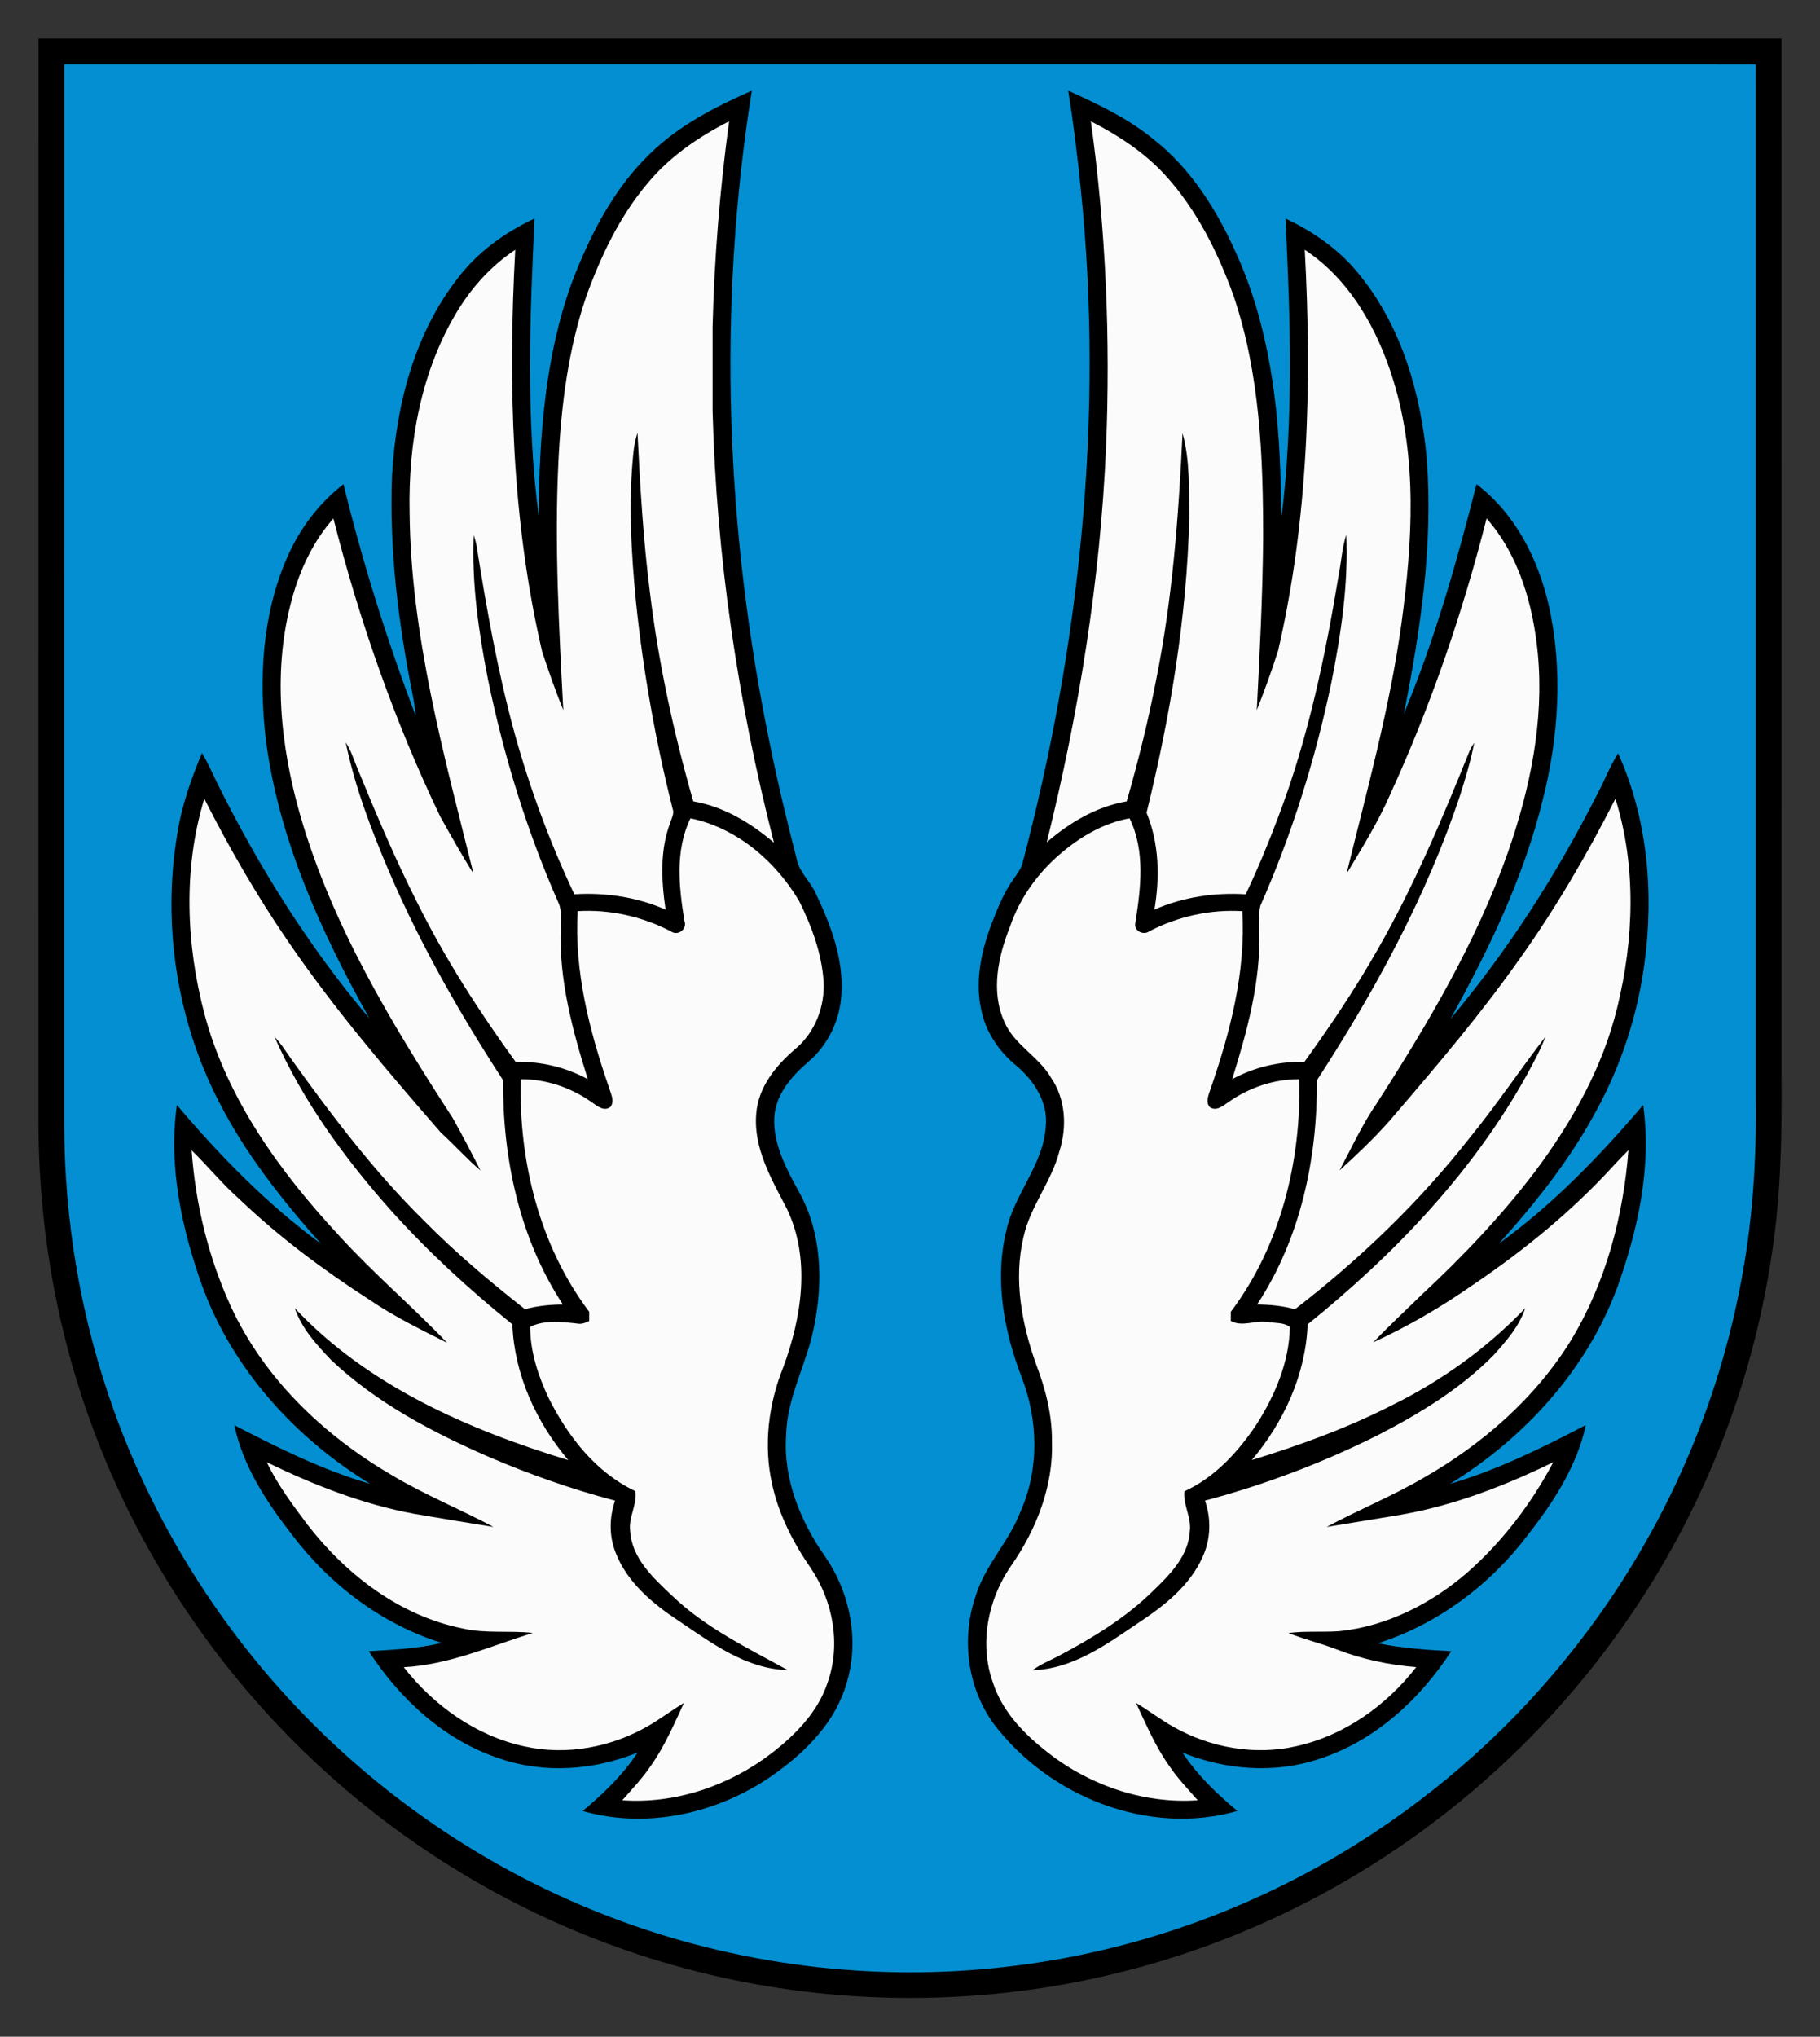 <?xml version="1.0" encoding="UTF-8" standalone="no"?>
<svg
   xmlns:dc="http://purl.org/dc/elements/1.1/"
   xmlns:cc="http://creativecommons.org/ns#"
   xmlns:rdf="http://www.w3.org/1999/02/22-rdf-syntax-ns#"
   xmlns:svg="http://www.w3.org/2000/svg"
   xmlns="http://www.w3.org/2000/svg"
   xmlns:sodipodi="http://sodipodi.sourceforge.net/DTD/sodipodi-0.dtd"
   xmlns:inkscape="http://www.inkscape.org/namespaces/inkscape"
   width="590pt"
   height="660pt"
   viewBox="0 0 590 660"
   version="1.1"
   id="svg2"
   inkscape:version="0.48.4 r9939"
   sodipodi:docname="Wappen_Eisleben.svg">
  <rect x="0" y="0" width="590" height="660" fill="#333333" stroke="none"/>
  <defs
     id="defs20" />
  <sodipodi:namedview
     pagecolor="#ffffff"
     bordercolor="#666666"
     borderopacity="1"
     objecttolerance="10"
     gridtolerance="10"
     guidetolerance="10"
     inkscape:pageopacity="0"
     inkscape:pageshadow="2"
     inkscape:window-width="1280"
     inkscape:window-height="972"
     id="namedview18"
     showgrid="false"
     fit-margin-top="2"
     fit-margin-bottom="2"
     fit-margin-left="2"
     fit-margin-right="2"
     inkscape:zoom="0.40455079"
     inkscape:cx="650.01541"
     inkscape:cy="613.61098"
     inkscape:window-x="-4"
     inkscape:window-y="-4"
     inkscape:window-maximized="1"
     inkscape:current-layer="svg2" />
  <path
     d=" M 12.49 12.49 C 200.83 12.47 389.17 12.47 577.51 12.49 C 577.54 123.99 577.52 235.49 577.52 346.98 C 577.68 366.97 577.44 387.05 574.31 406.84 C 567.95 449.47 551.59 490.56 526.91 525.89 C 504.28 558.48 474.73 586.23 440.79 606.78 C 404.88 628.63 363.97 642.21 322.11 646.15 C 280.95 650.10 238.89 644.98 199.97 630.94 C 164.56 618.26 131.79 598.34 104.13 572.88 C 73.11 544.42 48.54 508.97 32.84 469.91 C 19.16 436.05 12.42 399.51 12.47 363.02 C 12.49 246.17 12.46 129.33 12.49 12.49 Z"
     id="path6"
     style="fill:#000000"
     fill="#24262b" />
  <path
     d=" M 20.84 20.83 C 203.61 20.81 386.39 20.81 569.16 20.84 C 569.20 132.55 569.17 244.25 569.18 355.96 C 569.47 376.40 568.09 396.91 564.10 416.99 C 556.02 458.92 537.79 498.82 511.60 532.53 C 491.71 558.27 467.18 580.41 439.59 597.65 C 405.58 618.97 366.80 632.65 326.92 637.26 C 283.40 642.43 238.66 636.85 197.73 621.18 C 162.79 607.86 130.70 587.20 103.93 561.10 C 74.31 532.27 51.28 496.69 37.18 457.83 C 26.28 427.82 20.82 395.90 20.82 363.99 C 20.84 249.60 20.79 135.22 20.84 20.83 Z"
     id="path8"
     fill="#038fd1" />
  <path
     d=" M 210.76 49.77 C 220.10 40.61 231.89 34.62 243.72 29.38 C 232.50 99.77 235.22 172.09 249.72 241.80 C 252.23 254.23 255.23 266.56 258.39 278.84 C 259.37 282.95 262.81 285.78 264.48 289.58 C 269.31 299.71 273.49 310.70 272.77 322.12 C 272.34 330.48 268.48 338.59 262.10 344.04 C 256.71 348.63 251.51 354.54 251.01 361.93 C 250.51 370.89 255.08 379.02 259.22 386.64 C 266.46 399.79 266.85 415.63 263.86 430.05 C 261.59 441.92 255.07 452.75 254.85 465.04 C 253.83 479.28 259.50 493.07 267.56 504.53 C 275.67 516.32 278.66 531.77 274.41 545.55 C 270.96 557.60 261.88 567.01 251.97 574.21 C 234.13 587.33 210.43 593.03 188.87 586.86 C 195.54 581.31 201.90 575.23 206.67 567.92 C 192.64 573.62 176.64 574.85 162.20 569.93 C 144.24 564.11 129.69 550.70 119.55 535.08 C 127.45 534.58 135.43 534.27 143.16 532.39 C 123.78 526.30 106.90 513.52 94.70 497.39 C 86.43 486.78 78.80 475.20 75.96 461.84 C 90.16 469.20 104.60 476.38 120.01 480.86 C 95.82 466.06 75.64 443.94 65.70 417.15 C 58.96 398.35 54.51 378.10 57.34 358.07 C 71.30 374.59 86.53 390.17 104.00 403.01 C 91.46 388.86 79.56 373.92 70.96 357.00 C 57.33 330.63 52.61 299.81 57.41 270.55 C 58.83 261.37 61.88 252.57 65.47 244.03 C 67.36 247.10 68.78 250.42 70.36 253.65 C 83.84 280.88 100.12 306.85 119.77 330.05 C 104.09 302.05 90.45 272.15 86.22 240.05 C 83.85 220.24 84.93 199.43 92.96 180.93 C 96.98 171.55 103.26 163.16 111.34 156.91 C 117.58 182.39 125.43 207.46 134.77 231.98 C 134.51 229.61 134.22 227.24 133.72 224.91 C 129.08 201.59 126.14 177.81 127.09 153.99 C 128.38 131.49 134.25 108.38 148.27 90.31 C 154.74 81.75 163.62 75.32 173.29 70.81 C 171.74 102.91 170.50 135.25 174.61 167.22 C 174.82 141.66 176.60 115.63 185.43 91.42 C 191.24 76.19 198.89 61.19 210.76 49.77 Z"
     id="path10"
     style="fill:#000000"
     fill="#24262b" />
  <path
     d=" M 346.29 29.38 C 355.93 33.75 365.62 38.33 373.87 45.08 C 386.12 54.67 394.57 68.20 400.82 82.26 C 411.40 105.66 414.62 131.63 415.17 157.08 C 415.27 160.46 415.14 163.86 415.49 167.24 C 419.37 135.24 418.32 102.93 416.72 70.82 C 425.92 75.14 434.46 81.12 440.79 89.15 C 454.43 105.97 460.64 127.64 462.54 148.91 C 464.61 176.57 460.49 204.22 455.10 231.29 C 465.14 207.27 472.24 182.11 478.65 156.91 C 491.15 166.38 498.61 181.04 502.05 196.08 C 506.72 216.84 505.33 238.60 500.14 259.12 C 493.99 284.24 482.66 307.72 470.16 330.23 C 488.79 308.03 504.57 283.48 517.65 257.63 C 520.06 253.17 521.84 248.39 524.55 244.10 C 534.11 265.28 536.19 289.21 533.11 312.06 C 530.88 328.94 525.51 345.38 517.28 360.29 C 508.87 375.89 497.76 389.84 485.93 402.97 C 503.51 390.26 518.66 374.55 532.67 358.08 C 535.48 378.10 531.04 398.34 524.30 417.14 C 514.39 443.93 494.20 465.97 470.09 480.85 C 485.47 476.32 499.92 469.19 514.09 461.79 C 511.19 475.14 503.61 486.75 495.32 497.36 C 483.10 513.59 466.10 526.29 446.69 532.51 C 454.51 534.10 462.50 534.66 470.46 535.08 C 460.29 550.69 445.74 564.14 427.76 569.94 C 413.32 574.85 397.34 573.60 383.32 567.92 C 388.11 575.22 394.45 581.31 401.14 586.85 C 372.28 595.11 340.08 582.19 322.22 558.73 C 313.57 546.94 311.54 530.95 316.28 517.20 C 319.32 507.18 327.11 499.62 330.80 489.89 C 336.91 476.23 336.59 460.29 331.25 446.43 C 325.45 431.43 322.34 414.75 326.21 398.88 C 328.75 386.92 338.27 377.47 339.02 364.99 C 339.82 357.27 335.23 350.21 329.57 345.43 C 323.83 340.78 319.43 334.29 318.04 326.97 C 316.04 317.69 318.16 308.10 321.43 299.37 C 323.44 294.30 325.42 289.12 328.68 284.70 C 329.66 283.25 330.77 281.84 331.35 280.17 C 350.22 208.90 357.94 134.30 350.32 60.82 C 349.25 50.30 347.97 39.81 346.29 29.38 Z"
     id="path12"
     fill="#24262b"
     style="fill:#000000" />
  <path
     d=" M 209.76 59.60 C 216.90 50.87 226.37 44.38 236.36 39.31 C 233.36 61.42 231.55 83.70 231.00 106.01 C 231.01 115.00 230.99 123.99 231.00 132.99 C 232.21 180.24 239.17 227.30 250.90 273.07 C 243.39 266.67 234.60 261.35 224.74 259.68 C 218.39 237.53 213.48 214.94 210.70 192.06 C 208.52 174.86 207.51 157.55 206.66 140.25 C 205.98 142.39 205.52 144.60 205.32 146.84 C 203.68 162.87 204.62 179.03 206.17 195.03 C 208.51 217.60 212.50 240.00 218.03 262.01 C 218.68 263.55 217.74 265.04 217.32 266.50 C 213.85 275.48 214.40 285.39 215.76 294.75 C 206.48 290.68 196.26 289.16 186.18 289.79 C 178.31 273.11 171.85 255.76 166.92 237.99 C 161.38 217.90 157.74 197.35 154.48 176.79 C 154.27 175.62 153.91 174.49 153.56 173.36 C 152.89 189.08 155.16 204.75 158.18 220.14 C 163.33 245.05 170.85 269.53 181.15 292.80 C 182.24 295.38 181.60 298.27 181.75 300.98 C 181.23 317.66 185.59 333.95 190.56 349.71 C 183.41 345.86 175.30 343.87 167.18 344.15 C 155.32 327.78 144.33 310.73 135.32 292.61 C 128.05 278.29 121.80 263.48 115.72 248.61 C 114.59 245.90 113.75 243.03 112.07 240.59 C 115.08 255.11 120.41 269.03 126.21 282.64 C 136.35 306.22 149.13 328.57 163.09 350.07 C 162.91 375.38 168.39 401.36 182.47 422.72 C 178.33 422.78 174.18 423.16 170.18 424.26 C 158.76 415.27 147.61 405.89 137.41 395.53 C 121.37 379.72 107.71 361.72 94.61 343.46 C 92.80 340.93 91.17 338.25 89.00 336.01 C 98.05 356.57 111.44 374.98 126.28 391.74 C 138.44 405.34 151.91 417.71 166.09 429.16 C 166.72 445.39 173.81 460.87 184.22 473.16 C 151.74 463.25 119.19 449.09 95.56 423.92 C 97.78 430.49 102.62 435.75 107.32 440.69 C 122.03 454.64 140.25 464.18 158.69 472.21 C 171.90 477.86 185.49 482.64 199.39 486.29 C 197.50 491.73 197.42 497.81 199.59 503.18 C 203.31 512.79 211.55 519.66 219.93 525.18 C 230.65 532.40 241.88 540.89 255.35 541.19 C 242.37 534.05 228.74 527.51 217.92 517.14 C 211.87 511.40 204.80 505.03 204.28 496.11 C 203.68 491.66 206.60 487.61 205.98 483.21 C 193.22 477.23 184.10 465.49 177.91 453.15 C 174.48 445.92 171.87 438.04 171.87 429.98 C 176.37 427.69 182.02 428.35 186.97 428.88 C 188.39 429.21 189.73 428.69 190.99 428.09 C 190.99 427.34 191.00 425.84 191.01 425.09 C 174.84 403.66 168.13 376.27 168.81 349.72 C 177.03 349.68 185.12 352.44 191.81 357.17 C 193.56 358.34 195.68 360.29 197.84 358.75 C 199.40 356.83 197.98 354.41 197.42 352.41 C 191.08 334.06 186.14 314.84 187.26 295.26 C 197.69 294.63 208.20 296.98 217.46 301.79 C 219.73 303.45 222.87 301.08 221.88 298.45 C 220.08 287.42 218.78 275.58 223.83 265.17 C 238.78 268.24 251.40 279.02 259.05 291.95 C 263.10 300.06 266.34 308.81 266.99 317.93 C 267.47 326.12 264.24 334.54 257.90 339.86 C 251.54 345.24 245.77 352.31 245.15 360.96 C 244.21 372.15 250.14 382.18 255.10 391.74 C 262.85 407.91 259.92 426.84 253.91 443.07 C 249.09 455.03 247.46 468.41 250.32 481.05 C 252.47 490.87 257.15 499.94 262.84 508.17 C 270.09 518.91 272.67 532.96 268.26 545.32 C 265.13 554.81 257.86 562.16 250.12 568.14 C 236.43 578.64 219.07 584.62 201.74 583.38 C 204.97 579.68 208.38 576.12 211.11 572.02 C 215.52 565.78 218.50 558.71 221.73 551.83 C 217.84 554.17 214.21 556.92 210.29 559.21 C 198.26 566.21 183.63 568.98 169.97 565.91 C 154.33 562.54 140.64 552.72 130.88 540.26 C 145.49 539.49 158.93 533.45 172.70 529.16 C 165.11 528.30 157.39 529.45 149.90 527.69 C 129.58 523.61 112.26 510.28 99.75 494.17 C 94.89 487.71 90.01 481.15 86.47 473.84 C 101.66 481.20 117.52 487.45 134.18 490.54 C 142.76 492.02 151.37 493.43 159.97 494.81 C 149.08 489.01 137.59 484.36 126.99 478.01 C 104.97 465.16 85.56 446.67 74.80 423.28 C 67.53 407.41 63.38 390.16 62.12 372.76 C 67.37 377.90 72.03 383.63 77.53 388.52 C 90.44 400.86 104.82 411.56 119.81 421.22 C 127.75 426.64 136.41 430.85 144.97 435.15 C 133.52 423.21 120.88 412.48 109.75 400.22 C 90.71 379.74 73.68 356.17 66.34 328.82 C 60.31 306.06 59.32 281.50 66.23 258.82 C 74.27 274.68 83.17 290.12 93.22 304.81 C 108.18 326.77 125.50 346.99 142.91 367.02 C 147.30 370.99 151.22 375.48 155.75 379.29 C 152.86 373.58 149.91 367.91 146.78 362.33 C 126.87 331.65 107.64 299.80 97.39 264.41 C 90.80 241.58 88.28 216.90 94.74 193.74 C 97.34 184.37 101.59 175.33 108.08 168.01 C 116.53 201.19 127.88 233.69 142.70 264.58 C 146.20 270.80 149.65 277.08 153.50 283.10 C 143.92 244.66 133.15 205.93 132.78 166.03 C 132.32 143.39 136.51 120.01 148.47 100.49 C 153.21 92.79 159.46 85.95 167.03 80.95 C 164.67 124.49 165.84 168.61 175.76 211.23 C 177.88 217.58 180.08 223.92 182.60 230.13 C 181.21 203.46 179.73 176.73 181.00 150.02 C 181.87 131.78 184.14 113.41 190.05 96.04 C 194.76 83.04 200.80 70.26 209.76 59.60 Z"
     id="path14"
     fill="#fbfbfb" />
  <path
     d=" M 353.64 39.31 C 362.41 43.80 370.82 49.27 377.54 56.55 C 387.86 67.77 394.77 81.67 399.91 95.90 C 408.50 121.28 409.51 148.39 409.48 174.94 C 409.30 193.35 408.37 211.74 407.42 230.12 C 409.93 223.80 412.24 217.38 414.32 210.90 C 424.16 168.38 425.32 124.38 422.97 80.95 C 437.65 90.61 446.61 106.75 451.66 123.20 C 459.55 148.62 457.85 175.76 454.35 201.79 C 450.57 229.35 443.10 256.19 436.51 283.15 C 441.52 274.82 446.68 266.52 450.59 257.59 C 463.79 228.79 474.12 198.69 481.92 168.00 C 492.54 180.08 497.04 196.22 498.54 211.94 C 500.57 233.71 496.02 255.57 488.88 276.07 C 478.68 305.08 462.94 331.72 446.35 357.47 C 441.63 364.34 438.14 371.94 434.25 379.29 C 440.68 373.39 447.06 367.38 452.65 360.65 C 466.39 344.63 480.06 328.50 492.25 311.26 C 504.13 294.67 514.42 277.00 523.68 258.83 C 530.50 280.71 529.70 304.39 524.27 326.48 C 519.58 345.92 509.56 363.65 497.68 379.57 C 486.67 394.09 474.03 407.33 460.70 419.73 C 455.50 424.81 450.18 429.77 445.14 435.00 C 456.46 429.81 467.25 423.53 477.46 416.39 C 493.94 405.27 509.49 392.59 522.93 377.90 C 524.55 376.14 526.20 374.40 527.90 372.72 C 526.26 394.08 520.58 415.43 509.54 433.91 C 497.86 453.00 480.48 468.13 461.12 479.11 C 451.07 484.95 440.27 489.32 430.05 494.82 C 438.00 493.55 445.93 492.19 453.88 490.90 C 471.23 487.91 487.77 481.51 503.54 473.83 C 496.44 487.25 487.05 499.60 475.61 509.63 C 463.97 519.69 449.56 527.00 434.13 528.59 C 428.65 528.97 423.14 528.47 417.68 529.18 C 422.81 531.24 428.20 532.53 433.36 534.51 C 441.60 537.70 450.32 539.53 459.11 540.23 C 449.39 552.75 435.63 562.53 420.00 565.91 C 406.65 568.90 392.36 566.33 380.50 559.66 C 376.27 557.29 372.43 554.32 368.27 551.85 C 371.51 558.73 374.49 565.81 378.91 572.06 C 381.63 576.14 385.04 579.69 388.26 583.38 C 370.22 584.65 352.09 578.17 338.22 566.74 C 331.16 561.07 324.73 554.06 321.89 545.28 C 317.38 532.70 320.22 518.37 327.69 507.52 C 335.96 495.73 341.53 481.55 341.02 466.98 C 341.07 458.48 338.95 450.10 335.92 442.21 C 331.23 429.07 328.50 414.61 331.81 400.81 C 333.98 390.91 340.87 382.93 343.41 373.15 C 345.94 365.29 345.49 356.24 340.75 349.29 C 336.75 342.34 328.79 338.64 325.60 331.13 C 321.08 321.20 323.61 309.83 327.47 300.13 C 330.60 291.04 336.37 282.97 343.66 276.75 C 350.10 271.20 357.72 266.69 366.18 265.18 C 371.33 275.79 369.81 287.83 368.05 299.06 C 367.42 301.59 370.65 303.25 372.60 301.77 C 381.84 296.96 392.33 294.64 402.74 295.26 C 403.87 315.07 398.80 334.50 392.37 353.06 C 391.81 354.83 390.73 357.06 392.15 358.74 C 394.28 360.28 396.41 358.36 398.16 357.20 C 404.85 352.46 412.96 349.68 421.19 349.73 C 421.86 376.27 415.15 403.65 399.01 425.08 C 399.00 425.82 398.99 427.30 398.99 428.04 C 402.67 430.13 406.94 427.75 410.91 428.38 C 413.27 428.81 416.23 428.46 418.14 430.02 C 417.97 441.29 413.37 452.06 407.41 461.47 C 401.47 470.41 393.86 478.74 383.95 483.27 C 383.47 487.67 386.28 491.68 385.72 496.12 C 385.31 503.99 379.54 510.00 374.18 515.15 C 365.15 524.17 354.14 530.82 342.93 536.75 C 340.17 538.19 337.24 539.34 334.74 541.23 C 347.75 540.88 358.69 532.89 369.05 525.88 C 377.33 520.42 385.60 513.97 389.78 504.70 C 392.50 498.97 392.72 492.25 390.62 486.29 C 410.05 481.13 428.97 473.96 446.94 464.93 C 460.38 457.98 473.54 449.97 484.21 439.13 C 488.28 434.59 492.50 429.82 494.44 423.93 C 482.11 436.82 467.43 447.39 451.44 455.27 C 436.87 462.74 421.42 468.32 405.80 473.14 C 416.18 460.85 423.29 445.40 423.90 429.17 C 452.01 406.48 477.56 379.82 495.13 348.03 C 497.23 344.09 499.43 340.18 500.98 335.98 C 492.72 346.70 485.19 358.01 476.61 368.50 C 460.20 389.46 440.86 408.01 419.80 424.27 C 415.80 423.16 411.66 422.77 407.52 422.72 C 421.61 401.36 427.09 375.38 426.91 350.07 C 445.72 321.10 462.45 290.46 473.37 257.57 C 475.11 252.01 476.83 246.43 477.90 240.69 C 477.35 241.47 476.88 242.30 476.47 243.16 C 467.64 265.12 458.42 287.02 446.65 307.60 C 439.46 320.26 431.33 332.35 422.83 344.15 C 414.70 343.87 406.59 345.85 399.44 349.71 C 404.29 334.27 408.62 318.33 408.26 302.01 C 408.37 299.18 407.87 296.25 408.59 293.49 C 418.82 270.30 426.43 245.98 431.60 221.17 C 434.73 205.42 437.14 189.38 436.43 173.28 C 435.09 177.39 434.86 181.75 434.03 185.97 C 429.65 212.62 424.07 239.22 414.46 264.53 C 411.24 273.08 407.77 281.54 403.83 289.79 C 393.74 289.17 383.52 290.67 374.24 294.75 C 376.00 284.28 375.78 273.29 371.68 263.37 C 379.37 232.15 384.70 200.22 385.53 168.03 C 385.40 158.81 385.81 149.34 383.35 140.37 C 382.08 167.23 380.08 194.15 374.75 220.55 C 372.18 233.74 368.96 246.79 365.25 259.69 C 355.48 261.34 346.73 266.55 339.33 272.94 C 349.73 231.03 356.67 188.17 358.55 145.00 C 360.02 109.71 358.49 74.30 353.64 39.31 Z"
     id="path16"
     fill="#fbfbfb" />
</svg>

